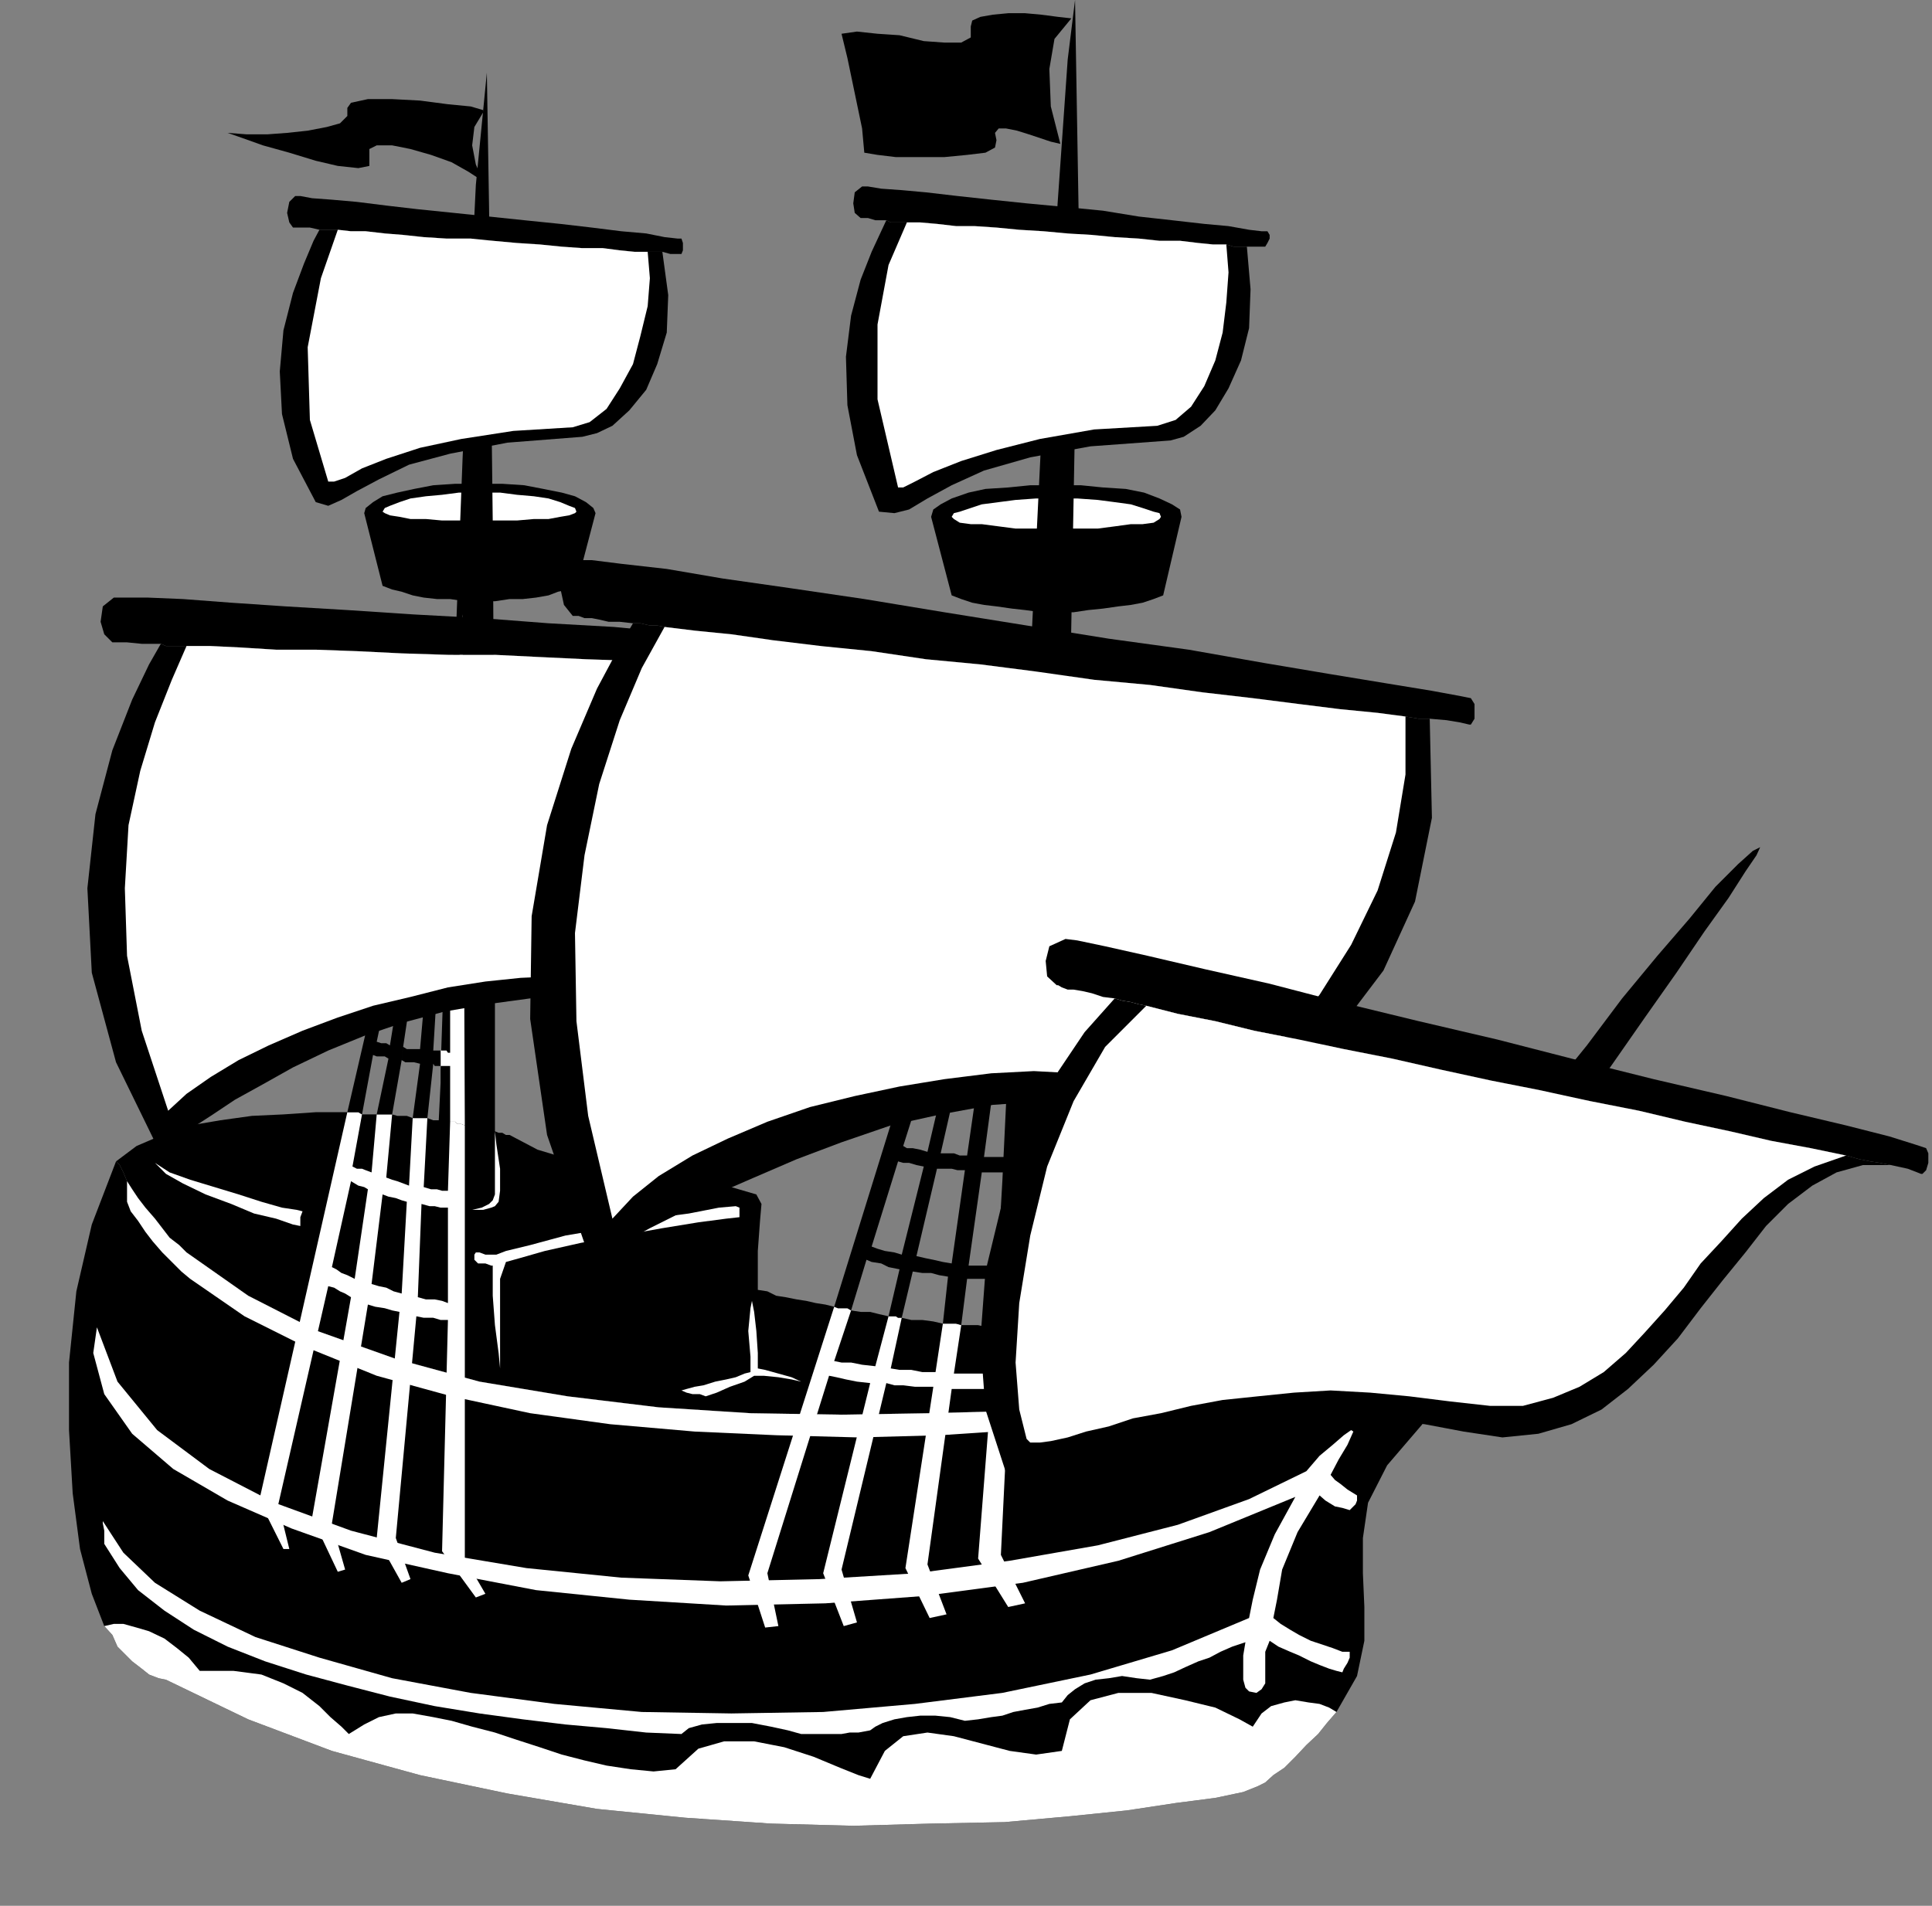 <?xml version="1.0" encoding="UTF-8" standalone="no"?>
<svg
   xmlns:ooo="http://xml.openoffice.org/svg/export"
   xmlns:dc="http://purl.org/dc/elements/1.1/"
   xmlns:cc="http://creativecommons.org/ns#"
   xmlns:rdf="http://www.w3.org/1999/02/22-rdf-syntax-ns#"
   xmlns:svg="http://www.w3.org/2000/svg"
   xmlns="http://www.w3.org/2000/svg"
   xmlns:sodipodi="http://sodipodi.sourceforge.net/DTD/sodipodi-0.dtd"
   xmlns:inkscape="http://www.inkscape.org/namespaces/inkscape"
   version="1.2"
   width="26.31mm"
   height="25.96mm"
   viewBox="0 0 2631 2596"
   preserveAspectRatio="xMidYMid"
   xml:space="preserve"
   id="svg138"
   sodipodi:docname="ship4.svg"
   style="fill-rule:evenodd;stroke-width:28.222;stroke-linejoin:round"
   inkscape:version="0.92.5 (2060ec1f9f, 2020-04-08)"><rect x="0" y="0" width="2631" height="2596" fill="#808080" stroke="none"/><sodipodi:namedview
   pagecolor="#ffffff"
   bordercolor="#666666"
   borderopacity="1"
   objecttolerance="10"
   gridtolerance="10"
   guidetolerance="10"
   inkscape:pageopacity="0"
   inkscape:pageshadow="2"
   inkscape:window-width="664"
   inkscape:window-height="487"
   id="namedview140"
   showgrid="false"
   inkscape:zoom="0.2102413"
   inkscape:cx="49.738584"
   inkscape:cy="49.058266"
   inkscape:window-x="0"
   inkscape:window-y="0"
   inkscape:window-maximized="0"
   inkscape:current-layer="svg138" />
 <defs
   class="ClipPathGroup"
   id="defs8">
  <clipPath
   id="presentation_clip_path"
   clipPathUnits="userSpaceOnUse">
   <rect
   x="0"
   y="0"
   width="21000"
   height="29700"
   id="rect2" />
  </clipPath>
  <clipPath
   id="presentation_clip_path_shrink"
   clipPathUnits="userSpaceOnUse">
   <rect
   x="21"
   y="29"
   width="20958"
   height="29641"
   id="rect5" />
  </clipPath>
 </defs>
 <defs
   class="TextShapeIndex"
   id="defs12">
  <g
   ooo:slide="id1"
   ooo:id-list="id3"
   id="g10" />
 </defs>
 <defs
   class="EmbeddedBulletChars"
   id="defs44">
  <g
   id="bullet-char-template-57356"
   transform="matrix(4.8828125e-4,0,0,-4.8828125e-4,0,0)">
   <path
   d="M 580,1141 1163,571 580,0 -4,571 Z"
   id="path14"
   inkscape:connector-curvature="0" />
  </g>
  <g
   id="bullet-char-template-57354"
   transform="matrix(4.8828125e-4,0,0,-4.8828125e-4,0,0)">
   <path
   d="M 8,1128 H 1137 V 0 H 8 Z"
   id="path17"
   inkscape:connector-curvature="0" />
  </g>
  <g
   id="bullet-char-template-10146"
   transform="matrix(4.8828125e-4,0,0,-4.8828125e-4,0,0)">
   <path
   d="M 174,0 602,739 174,1481 1456,739 Z M 1358,739 309,1346 659,739 Z"
   id="path20"
   inkscape:connector-curvature="0" />
  </g>
  <g
   id="bullet-char-template-10132"
   transform="matrix(4.8828125e-4,0,0,-4.8828125e-4,0,0)">
   <path
   d="M 2015,739 1276,0 H 717 l 543,543 H 174 v 393 h 1086 l -543,545 h 557 z"
   id="path23"
   inkscape:connector-curvature="0" />
  </g>
  <g
   id="bullet-char-template-10007"
   transform="matrix(4.8828125e-4,0,0,-4.8828125e-4,0,0)">
   <path
   d="m 0,-2 c -7,16 -16,29 -25,39 l 381,530 c -94,256 -141,385 -141,387 0,25 13,38 40,38 9,0 21,-2 34,-5 21,4 42,12 65,25 l 27,-13 111,-251 280,301 64,-25 24,25 c 21,-10 41,-24 62,-43 C 886,937 835,863 770,784 769,783 710,716 594,584 L 774,223 c 0,-27 -21,-55 -63,-84 l 16,-20 C 717,90 699,76 672,76 641,76 570,178 457,381 L 164,-76 c -22,-34 -53,-51 -92,-51 -42,0 -63,17 -64,51 -7,9 -10,24 -10,44 0,9 1,19 2,30 z"
   id="path26"
   inkscape:connector-curvature="0" />
  </g>
  <g
   id="bullet-char-template-10004"
   transform="matrix(4.8828125e-4,0,0,-4.8828125e-4,0,0)">
   <path
   d="M 285,-33 C 182,-33 111,30 74,156 52,228 41,333 41,471 c 0,78 14,145 41,201 34,71 87,106 158,106 53,0 88,-31 106,-94 l 23,-176 c 8,-64 28,-97 59,-98 l 735,706 c 11,11 33,17 66,17 42,0 63,-15 63,-46 V 965 c 0,-36 -10,-64 -30,-84 L 442,47 C 390,-6 338,-33 285,-33 Z"
   id="path29"
   inkscape:connector-curvature="0" />
  </g>
  <g
   id="bullet-char-template-9679"
   transform="matrix(4.8828125e-4,0,0,-4.8828125e-4,0,0)">
   <path
   d="M 813,0 C 632,0 489,54 383,161 276,268 223,411 223,592 c 0,181 53,324 160,431 106,107 249,161 430,161 179,0 323,-54 432,-161 108,-107 162,-251 162,-431 0,-180 -54,-324 -162,-431 C 1136,54 992,0 813,0 Z"
   id="path32"
   inkscape:connector-curvature="0" />
  </g>
  <g
   id="bullet-char-template-8226"
   transform="matrix(4.8828125e-4,0,0,-4.8828125e-4,0,0)">
   <path
   d="m 346,457 c -73,0 -137,26 -191,78 -54,51 -81,114 -81,188 0,73 27,136 81,188 54,52 118,78 191,78 73,0 134,-26 185,-79 51,-51 77,-114 77,-187 0,-75 -25,-137 -76,-188 -50,-52 -112,-78 -186,-78 z"
   id="path35"
   inkscape:connector-curvature="0" />
  </g>
  <g
   id="bullet-char-template-8211"
   transform="matrix(4.8828125e-4,0,0,-4.8828125e-4,0,0)">
   <path
   d="M -4,459 H 1135 V 606 H -4 Z"
   id="path38"
   inkscape:connector-curvature="0" />
  </g>
  <g
   id="bullet-char-template-61548"
   transform="matrix(4.8828125e-4,0,0,-4.8828125e-4,0,0)">
   <path
   d="m 173,740 c 0,163 58,303 173,419 116,115 255,173 419,173 163,0 302,-58 418,-173 116,-116 174,-256 174,-419 0,-163 -58,-303 -174,-418 C 1067,206 928,148 765,148 601,148 462,206 346,322 231,437 173,577 173,740 Z"
   id="path41"
   inkscape:connector-curvature="0" />
  </g>
 </defs>
 <g
   id="g49"
   transform="translate(-9184,-13552)">
  <g
   id="id2"
   class="Master_Slide">
   <g
   id="bg-id2"
   class="Background" />
   <g
   id="bo-id2"
   class="BackgroundObjects" />
  </g>
 </g>
 <g
   class="SlideGroup"
   id="g136"
   transform="translate(-9184,-13552)">
  <g
   id="g134">
   <g
   id="container-id1">
    <g
   id="id1"
   class="Slide"
   clip-path="url(#presentation_clip_path)">
     <g
   class="Page"
   id="g130">
      <g
   class="Graphic"
   id="g128">
       <g
   id="id3">
        <rect
   class="BoundingBox"
   x="9184"
   y="13552"
   width="2631"
   height="2596"
   id="rect51"
   style="fill:none;stroke:none" />
        <path
   d="m 9705,14350 13,5 13,3 15,5 15,3 18,2 h 18 l 20,3 h 20 21 l 20,-3 h 18 l 18,-2 17,-3 13,-5 15,-3 10,-5 26,-99 -3,-7 -10,-8 -15,-8 -18,-5 -25,-5 -26,-5 -30,-2 h -33 -31 l -30,2 -26,5 -23,5 -20,5 -13,8 -10,8 -2,7 z"
   id="path53"
   inkscape:connector-curvature="0"
   style="fill:#000000;stroke:none" />
        <path
   d="m 10480,14363 13,5 15,5 16,3 17,2 21,3 18,2 22,3 h 21 23 l 20,-3 20,-2 21,-3 17,-2 16,-3 15,-5 13,-5 25,-107 -2,-10 -11,-7 -17,-8 -21,-8 -25,-5 -31,-2 -30,-3 h -36 -33 l -30,3 -31,2 -23,5 -23,8 -15,8 -10,7 -3,10 z"
   id="path55"
   inkscape:connector-curvature="0"
   style="fill:#000000;stroke:none" />
        <path
   d="m 9837,14261 h 28 23 l 23,-2 h 20 l 16,-3 12,-2 8,-3 2,-2 -2,-5 -8,-3 -12,-5 -16,-5 -20,-3 -23,-2 -23,-3 h -28 -28 l -23,3 -22,2 -21,3 -15,5 -13,5 -7,3 -3,5 3,2 7,3 13,2 15,3 h 21 l 22,2 h 23 z"
   id="path57"
   inkscape:connector-curvature="0"
   style="fill:#ffffff;stroke:none" />
        <path
   d="m 10623,14272 h 28 28 l 23,-3 22,-3 h 16 l 15,-2 8,-5 2,-3 -2,-5 -8,-2 -15,-5 -16,-5 -22,-3 -23,-3 -28,-2 h -28 -28 l -28,2 -23,3 -23,3 -15,5 -15,5 -8,2 -3,5 3,3 8,5 15,2 h 15 l 23,3 23,3 h 28 z"
   id="path59"
   inkscape:connector-curvature="0"
   style="fill:#ffffff;stroke:none" />
        <path
   d="m 10976,15434 -25,2 -46,8 -64,5 -81,10 -91,8 -107,7 -112,3 -120,2 -124,-2 -125,-8 -124,-15 -120,-20 -114,-31 -107,-38 -94,-48 -84,-59 -10,-10 -13,-10 -10,-13 -10,-13 -13,-15 -10,-13 -8,-12 -7,-11 -5,-12 -5,-10 -3,-3 -2,-2 28,-21 35,-15 38,-13 41,-7 43,-6 43,-2 44,-3 h 43 5 5 5 l 5,3 h 5 5 5 5 6 5 5 5 l 7,2 h 8 5 l 8,3 h 5 5 5 5 l 8,3 h 7 8 l 8,2 h 7 l 3,3 h 5 l 5,2 10,3 h 10 l 10,2 11,3 5,2 h 5 l 5,3 h 5 l 38,20 43,13 44,8 43,7 43,5 43,5 41,11 41,12 7,13 -2,23 -3,41 v 53 l 13,2 12,6 13,2 15,3 13,2 13,3 13,2 12,3 5,2 h 8 5 l 5,3 13,2 h 13 l 12,3 13,3 h 5 5 l 3,2 h 5 l 13,3 h 15 l 15,2 13,3 h 5 7 6 l 7,2 h 13 10 l 13,3 h 10 5 8 l 5,2 h 5 l 33,3 35,2 h 33 l 31,3 33,3 31,2 h 27 l 31,3 28,2 25,3 26,5 23,2 23,5 22,5 21,6 18,7 -11,8 -7,5 -5,5 z"
   id="path61"
   inkscape:connector-curvature="0"
   style="fill:#000000;stroke:none" />
        <path
   d="m 9342,15134 2,2 3,3 5,10 5,12 7,11 8,12 10,13 13,15 10,13 10,13 13,10 10,10 84,59 94,48 107,38 114,31 120,20 124,15 125,8 124,2 120,-2 112,-3 107,-7 91,-8 81,-10 64,-5 46,-8 25,-2 3,-3 5,-5 7,-5 11,-8 12,-13 21,-25 30,-41 38,-45 41,-56 48,-61 51,-66 51,-67 51,-63 48,-64 48,-58 44,-51 35,-43 31,-31 20,-18 10,-5 -5,11 -15,22 -23,36 -33,46 -38,56 -43,61 -46,66 -49,66 -48,69 -46,66 -43,61 -40,56 -34,48 -25,38 -18,26 -7,10 17,12 16,16 12,12 8,8 -48,56 -26,51 -7,48 v 48 l 2,46 v 46 l -10,48 -28,49 -13,15 -12,15 -16,15 -15,16 -15,15 -15,10 -11,10 -10,5 -20,8 -38,8 -54,7 -66,10 -78,8 -89,8 -100,2 -106,3 -112,-3 -117,-8 -120,-12 -122,-21 -119,-25 -120,-33 -114,-43 -112,-54 -10,-2 -13,-5 -10,-8 -13,-10 -10,-10 -10,-10 -7,-16 -11,-12 -17,-44 -16,-61 -10,-76 -5,-86 v -92 l 10,-97 21,-91 z"
   id="path63"
   inkscape:connector-curvature="0"
   style="fill:#000000;stroke:none" />
        <path
   d="m 9784,15027 v -5 -3 -5 -5 l 13,-387 17,-447 18,-371 15,-153 3,183 5,427 3,483 v 349 30 28 21 7 l -3,8 -5,5 -10,5 -13,3 h -15 l -15,-3 -13,-2 -5,-8 v -18 l 2,-33 v -48 z"
   id="path65"
   inkscape:connector-curvature="0"
   style="fill:#000000;stroke:none" />
        <path
   d="m 9842,13705 v -3 l -17,-5 -31,-3 -38,-5 -38,-2 h -33 l -23,5 -5,7 v 11 l -10,10 -18,5 -26,5 -28,3 -27,2 h -28 l -26,-2 20,7 28,10 36,10 36,11 30,7 28,3 15,-3 v -10 -13 l 10,-5 h 21 l 25,5 28,8 28,10 23,13 20,13 -10,-23 -5,-26 3,-25 z"
   id="path67"
   inkscape:connector-curvature="0"
   style="fill:#000000;stroke:none" />
        <path
   d="m 10648,13552 5,297 -12,659 -16,664 -7,315 -3,13 -10,10 -13,5 -15,2 h -15 l -13,-5 -10,-10 -5,-13 2,-101 13,-227 15,-312 21,-351 17,-348 21,-303 15,-214 z"
   id="path69"
   inkscape:connector-curvature="0"
   style="fill:#000000;stroke:none" />
        <path
   d="m 10643,13577 -18,-2 -23,-3 -22,-2 h -23 l -21,2 -17,3 -11,5 -2,8 v 15 l -13,7 h -23 l -28,-2 -33,-8 -30,-2 -28,-3 -21,3 8,33 10,48 10,48 3,33 18,3 25,3 h 33 33 l 31,-3 25,-3 13,-7 2,-10 -2,-10 5,-6 h 10 l 15,3 16,5 15,5 15,5 13,3 -13,-51 -2,-51 7,-41 z"
   id="path71"
   inkscape:connector-curvature="0"
   style="fill:#000000;stroke:none" />
        <path
   d="m 9326,15767 13,-3 h 13 l 18,5 17,5 21,10 17,13 16,13 15,18 h 46 l 38,5 30,12 26,13 23,18 15,15 15,13 10,10 21,-13 20,-10 23,-5 h 23 l 28,5 25,5 28,8 31,8 30,10 31,10 30,10 31,8 30,7 33,5 31,3 30,-3 31,-28 35,-10 h 41 l 41,8 40,13 36,15 25,10 16,5 20,-38 25,-20 33,-5 36,5 38,10 38,10 36,5 35,-5 11,-43 28,-26 38,-10 h 45 l 46,10 41,10 33,16 18,10 12,-18 13,-10 18,-5 15,-3 18,3 15,2 13,5 10,6 -13,15 -12,15 -16,15 -15,16 -15,15 -15,10 -11,10 -10,5 -20,8 -38,8 -54,7 -66,10 -78,8 -89,8 -100,2 -106,3 -112,-3 -117,-8 -120,-12 -122,-21 -119,-25 -120,-33 -114,-43 -112,-54 -10,-2 -13,-5 -10,-8 -13,-10 -10,-10 -10,-10 -7,-16 z"
   id="path73"
   inkscape:connector-curvature="0"
   style="fill:#ffffff;stroke:none" />
        <path
   d="m 10208,15324 -2,10 -3,31 3,35 v 21 l -8,2 -12,5 -13,3 -15,3 -16,5 -12,2 -11,3 -7,2 7,3 8,2 h 10 l 8,3 15,-5 18,-8 20,-7 13,-8 h 13 l 20,2 18,3 13,3 -13,-6 -18,-5 -18,-5 -10,-2 v -21 l -2,-30 -3,-26 z"
   id="path75"
   inkscape:connector-curvature="0"
   style="fill:#ffffff;stroke:none" />
        <path
   d="m 10186,15195 -23,2 -41,8 -53,7 -56,13 -59,10 -48,13 -33,8 -13,5 h -5 -10 l -8,-3 h -5 l -2,3 v 2 5 0 l 5,5 h 10 l 8,3 h 2 v 41 l 3,40 5,38 2,21 v -28 -46 -48 l 8,-23 18,-5 35,-10 49,-11 55,-10 56,-10 49,-8 38,-5 18,-2 v -5 -5 -3 z"
   id="path77"
   inkscape:connector-curvature="0"
   style="fill:#ffffff;stroke:none" />
        <path
   d="m 9395,15136 20,13 28,10 33,10 33,10 31,10 28,8 20,3 8,2 -3,8 v 5 5 2 l -10,-2 -23,-8 -30,-7 -31,-13 -35,-13 -31,-15 -23,-13 z"
   id="path79"
   inkscape:connector-curvature="0"
   style="fill:#ffffff;stroke:none" />
        <path
   d="m 9357,15161 v 28 l 5,13 10,13 10,15 10,13 13,15 13,13 13,13 12,10 74,51 86,43 94,38 102,28 107,23 109,15 115,10 111,5 112,3 112,-3 104,-7 100,-8 94,-13 81,-15 74,-15 58,-15 -25,2 -46,8 -64,5 -81,10 -91,8 -107,7 -112,3 -120,2 -124,-2 -125,-8 -124,-15 -120,-20 -114,-31 -107,-38 -94,-48 -84,-59 -10,-10 -13,-10 -10,-13 -10,-13 -13,-15 -10,-13 -8,-12 z"
   id="path81"
   inkscape:connector-curvature="0"
   style="fill:#ffffff;stroke:none" />
        <path
   d="m 10981,15589 8,7 13,8 10,2 10,3 5,-5 3,-3 2,-5 v -7 l -13,-8 -10,-8 -7,-5 -6,-7 11,-21 12,-20 8,-18 -3,-2 -10,7 -15,13 -18,15 -18,21 -78,38 -97,35 -109,28 -120,21 -127,17 -132,8 -135,3 -135,-5 -129,-13 -125,-21 -114,-30 -104,-38 -89,-46 -71,-53 -54,-66 -28,-74 -5,35 15,56 38,54 56,48 74,43 87,38 101,36 112,25 120,23 127,13 132,8 135,-3 134,-10 135,-18 130,-30 124,-39 117,-48 -28,51 -20,48 -10,41 -5,25 -105,44 -111,33 -120,25 -119,15 -125,11 -125,2 -122,-2 -119,-11 -114,-15 -107,-20 -99,-28 -87,-28 -76,-36 -61,-38 -43,-41 -28,-43 v 3 l 2,10 v 10 8 l 21,33 25,30 36,28 40,26 46,23 51,20 56,18 56,15 58,15 61,13 61,10 59,8 58,7 56,5 54,6 48,2 10,-8 18,-5 20,-2 h 26 22 l 26,5 23,5 18,5 h 15 12 11 7 10 l 11,-2 h 12 l 16,-3 7,-5 10,-5 16,-5 17,-3 18,-2 h 21 l 20,2 20,5 18,-2 18,-3 15,-2 15,-5 16,-3 17,-3 16,-5 17,-2 8,-10 10,-8 13,-8 15,-5 18,-2 18,-3 20,3 18,2 18,-5 15,-5 15,-7 18,-8 15,-5 15,-8 16,-7 18,-6 -3,18 v 16 17 l 3,11 5,5 10,2 7,-5 5,-8 v -12 -16 -15 l 6,-15 12,8 16,7 12,5 16,8 12,5 13,5 10,3 8,2 2,-5 5,-8 3,-7 v -8 h -10 l -13,-5 -15,-5 -15,-5 -16,-8 -12,-7 -13,-8 -10,-8 5,-25 7,-41 21,-51 z"
   id="path83"
   inkscape:connector-curvature="0"
   style="fill:#ffffff;stroke:none" />
        <path
   d="m 9827,15200 13,-3 10,-5 5,-5 3,-8 v -7 -21 -28 -30 l 2,18 5,33 v 30 l -2,15 -5,6 -5,2 -11,3 z"
   id="path85"
   inkscape:connector-curvature="0"
   style="fill:#ffffff;stroke:none" />
        <path
   d="m 10562,15362 -15,308 33,66 -23,5 -41,-66 18,-231 h -13 -13 -12 -16 l -33,239 26,68 -23,5 -33,-68 38,-247 h -25 l -16,-2 h -12 l -11,-3 -61,254 21,72 -18,5 -28,-72 64,-259 -18,-2 -15,-3 -13,-3 -10,-2 -84,269 15,72 -18,2 -23,-71 117,-366 5,2 h 8 5 l 5,3 -23,69 10,2 h 13 l 15,3 18,2 18,-68 h 5 5 l 3,2 h 5 l -15,69 12,2 h 16 l 15,3 h 18 l 10,-66 h 5 7 6 l 7,2 -10,66 h 15 13 13 l 12,-2 3,-61 h 5 8 l 5,2 z"
   id="path87"
   inkscape:connector-curvature="0"
   style="fill:#ffffff;stroke:none" />
        <path
   d="m 9751,15345 10,2 h 13 l 10,3 h 10 l -8,315 46,63 13,-5 -28,-48 v -590 l -5,-2 h -5 l -3,-3 h -7 l -3,94 h -8 l -7,-2 h -8 l -10,-3 -3,23 11,3 h 7 l 8,2 h 10 v 130 l -8,-3 -10,-2 h -12 l -11,-3 5,-127 3,-23 5,-94 h -5 -5 -5 -5 l -5,92 -3,22 -7,125 -11,-3 -10,-5 -10,-2 -10,-3 15,-122 8,3 10,2 8,3 7,2 3,-22 -8,-3 -8,-3 -7,-2 -8,-3 8,-86 h -5 -5 -5 -6 l -7,79 -5,23 -18,122 -10,-5 -8,-3 -7,-5 -6,-3 26,-117 5,3 5,3 8,2 5,3 5,-23 -8,-3 -5,-2 h -7 l -6,-3 13,-71 -5,-3 h -5 -5 -5 l -120,529 33,66 h 8 l -15,-61 68,-297 8,2 8,5 7,3 8,5 -53,300 35,74 10,-3 -18,-63 49,-298 10,3 13,2 10,3 10,2 -31,308 34,61 12,-5 -20,-56 z"
   id="path89"
   inkscape:connector-curvature="0"
   style="fill:#ffffff;stroke:none" />
        <path
   d="m 9797,15004 h -3 -2 -6 -2 v -5 -5 -5 -6 h 2 6 l 2,3 h 3 v -384 l 17,-213 3,696 -5,-2 h -5 l -3,-3 h -7 z"
   id="path91"
   inkscape:connector-curvature="0"
   style="fill:#ffffff;stroke:none" />
        <path
   d="m 10501,15126 -3,20 h -10 l -8,-2 h -10 -10 l -28,119 13,3 10,2 13,3 12,2 -5,18 -12,-2 -11,-3 h -12 l -13,-2 -15,63 h -5 l -3,-2 h -5 -5 l 15,-64 3,-20 30,-120 5,-20 102,-435 -135,427 5,3 h 8 l 10,2 10,3 -5,20 -10,-2 -10,-3 h -8 l -7,-2 -36,116 8,3 10,3 13,2 10,3 -3,20 -15,-3 -10,-5 -13,-2 -7,-3 -21,69 -5,-3 h -5 -8 l -5,-2 295,-951 -53,981 h -5 l -5,-2 h -8 -5 l 5,-66 h -10 -10 -13 -10 l 2,-18 h 13 10 10 11 l 7,-127 h -7 -8 -8 -10 l 3,-21 h 10 7 8 5 l 28,-434 -58,434 -3,21 -18,127 -2,18 -8,63 -7,-2 h -6 -7 -5 l 7,-64 5,-18 18,-127 3,-20 63,-437 -99,434 h 8 10 l 8,3 z"
   id="path93"
   inkscape:connector-curvature="0"
   style="fill:#000000;stroke:none" />
        <path
   d="m 9733,14978 -2,18 -13,74 h -5 -5 -5 -6 l 16,-76 2,-18 61,-376 -79,371 6,2 h 2 5 l 5,3 -2,18 -5,-3 h -5 -6 l -5,-2 -15,81 -5,-3 h -5 -5 -5 l 157,-678 -17,213 -23,381 h 2 3 2 3 v 6 5 5 5 h -3 -2 -3 l -2,-3 -8,74 h -5 -5 -5 -5 l 10,-74 -8,-2 h -5 -7 l -5,-3 2,-18 5,3 h 8 5 5 l 33,-376 z"
   id="path95"
   inkscape:connector-curvature="0"
   style="fill:#000000;stroke:none" />
        <path
   d="m 9586,13819 h 7 l 16,3 27,2 34,3 40,5 43,5 49,5 48,5 48,5 49,5 43,5 40,5 34,3 25,5 18,2 h 5 l 2,6 v 5 5 l -2,5 h -3 -5 -7 l -11,-3 h -2 -3 -7 -8 -18 l -20,-2 -23,-3 h -28 l -28,-2 -30,-3 -31,-2 -33,-3 -30,-3 h -33 l -31,-2 -28,-3 -25,-2 -26,-3 h -20 l -18,-2 h -5 -8 -7 -5 l -13,-3 h -13 -7 -3 l -5,-7 -3,-13 3,-15 z"
   id="path97"
   inkscape:connector-curvature="0"
   style="fill:#000000;stroke:none" />
        <path
   d="m 10086,13895 h -2 -3 -7 -8 -18 l -20,-2 -23,-3 h -28 l -28,-2 -30,-3 -31,-2 -33,-3 -30,-3 h -33 l -31,-2 -28,-3 -25,-2 -26,-3 h -20 l -18,-2 h -5 -8 -7 -5 l -8,15 -13,31 -15,40 -13,51 -5,56 3,58 15,61 31,59 17,5 18,-8 21,-12 30,-16 41,-20 56,-15 78,-15 102,-8 20,-5 21,-10 23,-21 23,-28 15,-35 13,-43 2,-51 z"
   id="path99"
   inkscape:connector-curvature="0"
   style="fill:#000000;stroke:none" />
        <path
   d="m 9339,14366 h 13 33 l 48,2 66,5 74,5 84,5 91,6 92,5 91,7 89,5 84,8 76,5 64,5 48,3 33,2 13,3 5,5 3,10 v 8 l -3,5 h -5 -10 -15 -18 -3 -2 -8 -15 -33 l -38,-3 -46,-2 h -53 l -56,-3 -59,-2 -63,-3 -61,-3 h -64 l -63,-2 -61,-3 -56,-2 h -54 l -48,-3 -41,-2 h -33 -7 -11 -10 l -7,-3 h -26 l -20,-2 h -15 -5 l -11,-11 -5,-17 3,-21 z"
   id="path101"
   inkscape:connector-curvature="0"
   style="fill:#000000;stroke:none" />
        <path
   d="m 10295,14460 h -3 -2 -8 -15 -33 l -38,-3 -46,-2 h -53 l -56,-3 -59,-2 -63,-3 -61,-3 h -64 l -63,-2 -61,-3 -56,-2 h -54 l -48,-3 -41,-2 h -33 -7 -11 -10 l -7,-3 -16,28 -23,48 -27,69 -23,87 -11,101 6,115 33,122 63,129 5,-7 15,-13 18,-18 28,-18 33,-22 38,-21 41,-23 48,-23 49,-20 53,-18 56,-15 58,-10 59,-8 h 58 l 61,5 59,13 25,-13 36,-25 35,-41 39,-53 33,-66 25,-79 15,-92 z"
   id="path103"
   inkscape:connector-curvature="0"
   style="fill:#000000;stroke:none" />
        <path
   d="m 9964,14134 23,-7 23,-18 18,-28 18,-33 10,-38 10,-41 3,-38 -3,-36 h -18 l -20,-2 -23,-3 h -28 l -28,-2 -30,-3 -31,-2 -33,-3 -30,-3 h -33 l -31,-2 -28,-3 -25,-2 -26,-3 h -20 l -18,-2 -23,66 -18,94 3,99 25,84 h 8 l 15,-5 23,-13 33,-13 46,-15 56,-12 71,-11 z"
   id="path105"
   inkscape:connector-curvature="0"
   style="fill:#ffffff;stroke:none" />
        <path
   d="m 10084,14910 43,-36 38,-46 36,-53 30,-58 23,-62 13,-66 5,-66 -5,-63 h -33 l -38,-3 -46,-2 h -53 l -56,-3 -59,-2 -63,-3 -61,-3 h -64 l -63,-2 -61,-3 -56,-2 h -54 l -48,-3 -41,-2 h -33 l -20,46 -23,58 -20,66 -16,74 -5,86 3,92 20,102 36,109 25,-23 33,-23 38,-23 41,-20 46,-20 48,-18 48,-16 51,-12 51,-13 51,-8 48,-5 46,-2 h 43 l 38,5 36,10 z"
   id="path107"
   inkscape:connector-curvature="0"
   style="fill:#ffffff;stroke:none" />
        <path
   d="m 10358,13806 h 8 l 18,3 28,2 33,3 43,5 46,5 48,5 53,5 51,5 49,8 45,5 44,5 33,3 28,5 17,2 h 8 l 3,5 v 5 l -3,6 -3,5 h -2 -5 -8 -10 -2 -8 -8 l -10,-3 h -18 l -20,-2 -25,-3 h -28 l -28,-3 -33,-2 -31,-3 -33,-2 -33,-3 -33,-2 -31,-3 -30,-2 h -25 l -26,-3 -23,-2 h -18 -5 -7 -10 l -6,-3 h -15 l -10,-3 h -8 -2 l -8,-7 -2,-13 2,-15 z"
   id="path109"
   inkscape:connector-curvature="0"
   style="fill:#000000;stroke:none" />
        <path
   d="m 10882,13888 h -2 -8 -8 l -10,-3 h -18 l -20,-2 -25,-3 h -28 l -28,-3 -33,-2 -31,-3 -33,-2 -33,-3 -33,-2 -31,-3 -30,-2 h -25 l -26,-3 -23,-2 h -18 -5 -7 -10 l -6,-3 -7,15 -13,28 -15,38 -13,49 -7,56 2,66 13,68 30,77 21,2 20,-5 25,-15 33,-18 44,-20 63,-18 82,-15 109,-8 18,-5 23,-15 20,-21 18,-30 17,-38 11,-44 2,-53 z"
   id="path111"
   inkscape:connector-curvature="0"
   style="fill:#000000;stroke:none" />
        <path
   d="m 9975,14315 h 15 l 40,5 62,7 76,13 91,13 102,15 109,18 112,18 112,18 109,15 102,18 89,15 79,13 61,10 38,7 15,3 5,8 v 10 10 l -5,8 h -2 l -13,-3 -18,-3 -23,-2 h -2 -5 -8 l -18,-3 -38,-5 -51,-5 -56,-7 -63,-8 -69,-8 -71,-10 -76,-7 -77,-11 -78,-10 -74,-7 -74,-11 -69,-7 -66,-8 -56,-8 -50,-5 -41,-5 -10,-2 h -10 l -13,-3 h -10 l -18,-2 h -15 l -13,-3 -10,-2 h -10 l -8,-3 h -5 -3 l -12,-15 -5,-23 7,-26 z"
   id="path113"
   inkscape:connector-curvature="0"
   style="fill:#000000;stroke:none" />
        <path
   d="m 11131,14531 h -2 -5 -8 l -18,-3 -38,-5 -51,-5 -56,-7 -63,-8 -69,-8 -71,-10 -76,-7 -77,-11 -78,-10 -74,-7 -74,-11 -69,-7 -66,-8 -56,-8 -50,-5 -41,-5 -10,-2 h -10 l -13,-3 h -10 l -18,31 -31,58 -35,82 -33,104 -21,124 -2,140 23,158 58,168 h 8 l 15,-8 26,-15 33,-18 40,-20 49,-26 53,-23 58,-25 61,-23 67,-23 68,-15 71,-13 72,-5 h 71 l 71,10 71,21 28,-13 48,-25 56,-41 59,-56 56,-74 43,-94 23,-114 z"
   id="path115"
   inkscape:connector-curvature="0"
   style="fill:#000000;stroke:none" />
        <path
   d="m 10760,14132 25,-8 21,-18 18,-28 15,-35 10,-38 5,-41 3,-41 -3,-38 h -18 l -20,-2 -25,-3 h -28 l -28,-3 -33,-2 -31,-3 -33,-2 -33,-3 -33,-2 -31,-3 -30,-2 h -25 l -26,-3 -23,-2 h -18 l -25,58 -15,81 v 102 l 28,120 h 7 l 16,-8 25,-13 38,-15 48,-15 59,-15 74,-13 z"
   id="path117"
   inkscape:connector-curvature="0"
   style="fill:#ffffff;stroke:none" />
        <path
   d="m 10824,15060 56,-41 53,-51 48,-61 43,-68 36,-74 25,-79 13,-79 v -79 l -38,-5 -51,-5 -56,-7 -63,-8 -69,-8 -71,-10 -76,-7 -77,-11 -78,-10 -74,-7 -74,-11 -69,-7 -66,-8 -56,-8 -50,-5 -41,-5 -31,56 -30,71 -28,87 -20,97 -13,106 2,120 16,129 33,140 28,-30 35,-28 46,-28 48,-23 54,-23 58,-20 61,-15 61,-13 61,-10 64,-8 58,-3 56,3 54,5 48,8 41,15 z"
   id="path119"
   inkscape:connector-curvature="0"
   style="fill:#ffffff;stroke:none" />
        <path
   d="m 10635,14831 16,2 38,8 58,13 77,18 89,20 96,25 107,26 107,25 109,28 104,26 99,23 87,22 76,18 59,15 35,11 15,5 3,7 v 13 l -3,10 -5,5 h -2 l -5,-2 -13,-5 -23,-5 -15,-3 -13,-2 -15,-3 -18,-5 -48,-10 -54,-10 -56,-13 -61,-13 -63,-15 -66,-13 -69,-15 -66,-13 -69,-15 -66,-15 -66,-13 -61,-13 -61,-12 -53,-13 -51,-10 -43,-11 -10,-2 -11,-3 -12,-2 -10,-3 -16,-2 -15,-5 -13,-3 -12,-2 h -8 l -8,-3 -5,-3 h -2 l -13,-12 -2,-21 5,-20 z"
   id="path121"
   inkscape:connector-curvature="0"
   style="fill:#000000;stroke:none" />
        <path
   d="m 11759,15139 -15,-3 -13,-2 -15,-3 -18,-5 -48,-10 -54,-10 -56,-13 -61,-13 -63,-15 -66,-13 -69,-15 -66,-13 -69,-15 -66,-15 -66,-13 -61,-13 -61,-12 -53,-13 -51,-10 -43,-11 -10,-2 -11,-3 -12,-2 -10,-3 -41,46 -43,64 -38,78 -31,89 -23,95 -7,94 7,94 28,86 20,3 h 26 l 25,-5 28,-6 33,-7 33,-10 36,-10 38,-8 41,-10 43,-8 46,-8 48,-5 h 48 l 51,3 54,5 53,10 53,8 49,-5 45,-13 41,-20 36,-28 35,-33 33,-36 31,-41 30,-38 31,-38 28,-36 30,-30 33,-25 33,-18 36,-10 z"
   id="path123"
   inkscape:connector-curvature="0"
   style="fill:#000000;stroke:none" />
        <path
   d="m 11698,15126 -48,-10 -54,-10 -56,-13 -61,-13 -63,-15 -66,-13 -69,-15 -66,-13 -69,-15 -66,-15 -66,-13 -61,-13 -61,-12 -53,-13 -51,-10 -43,-11 -56,56 -43,74 -36,89 -23,94 -15,92 -5,81 5,64 10,40 5,5 h 13 l 15,-2 23,-5 25,-8 31,-7 33,-11 38,-7 41,-10 43,-8 48,-5 49,-5 50,-3 54,3 53,5 56,7 54,6 h 45 l 41,-11 36,-15 33,-20 30,-26 26,-28 27,-30 26,-31 23,-33 28,-30 28,-31 30,-28 33,-25 36,-18 z"
   id="path125"
   inkscape:connector-curvature="0"
   style="fill:#ffffff;stroke:none" />
       </g>
      </g>
     </g>
    </g>
   </g>
  </g>
 </g>
</svg>